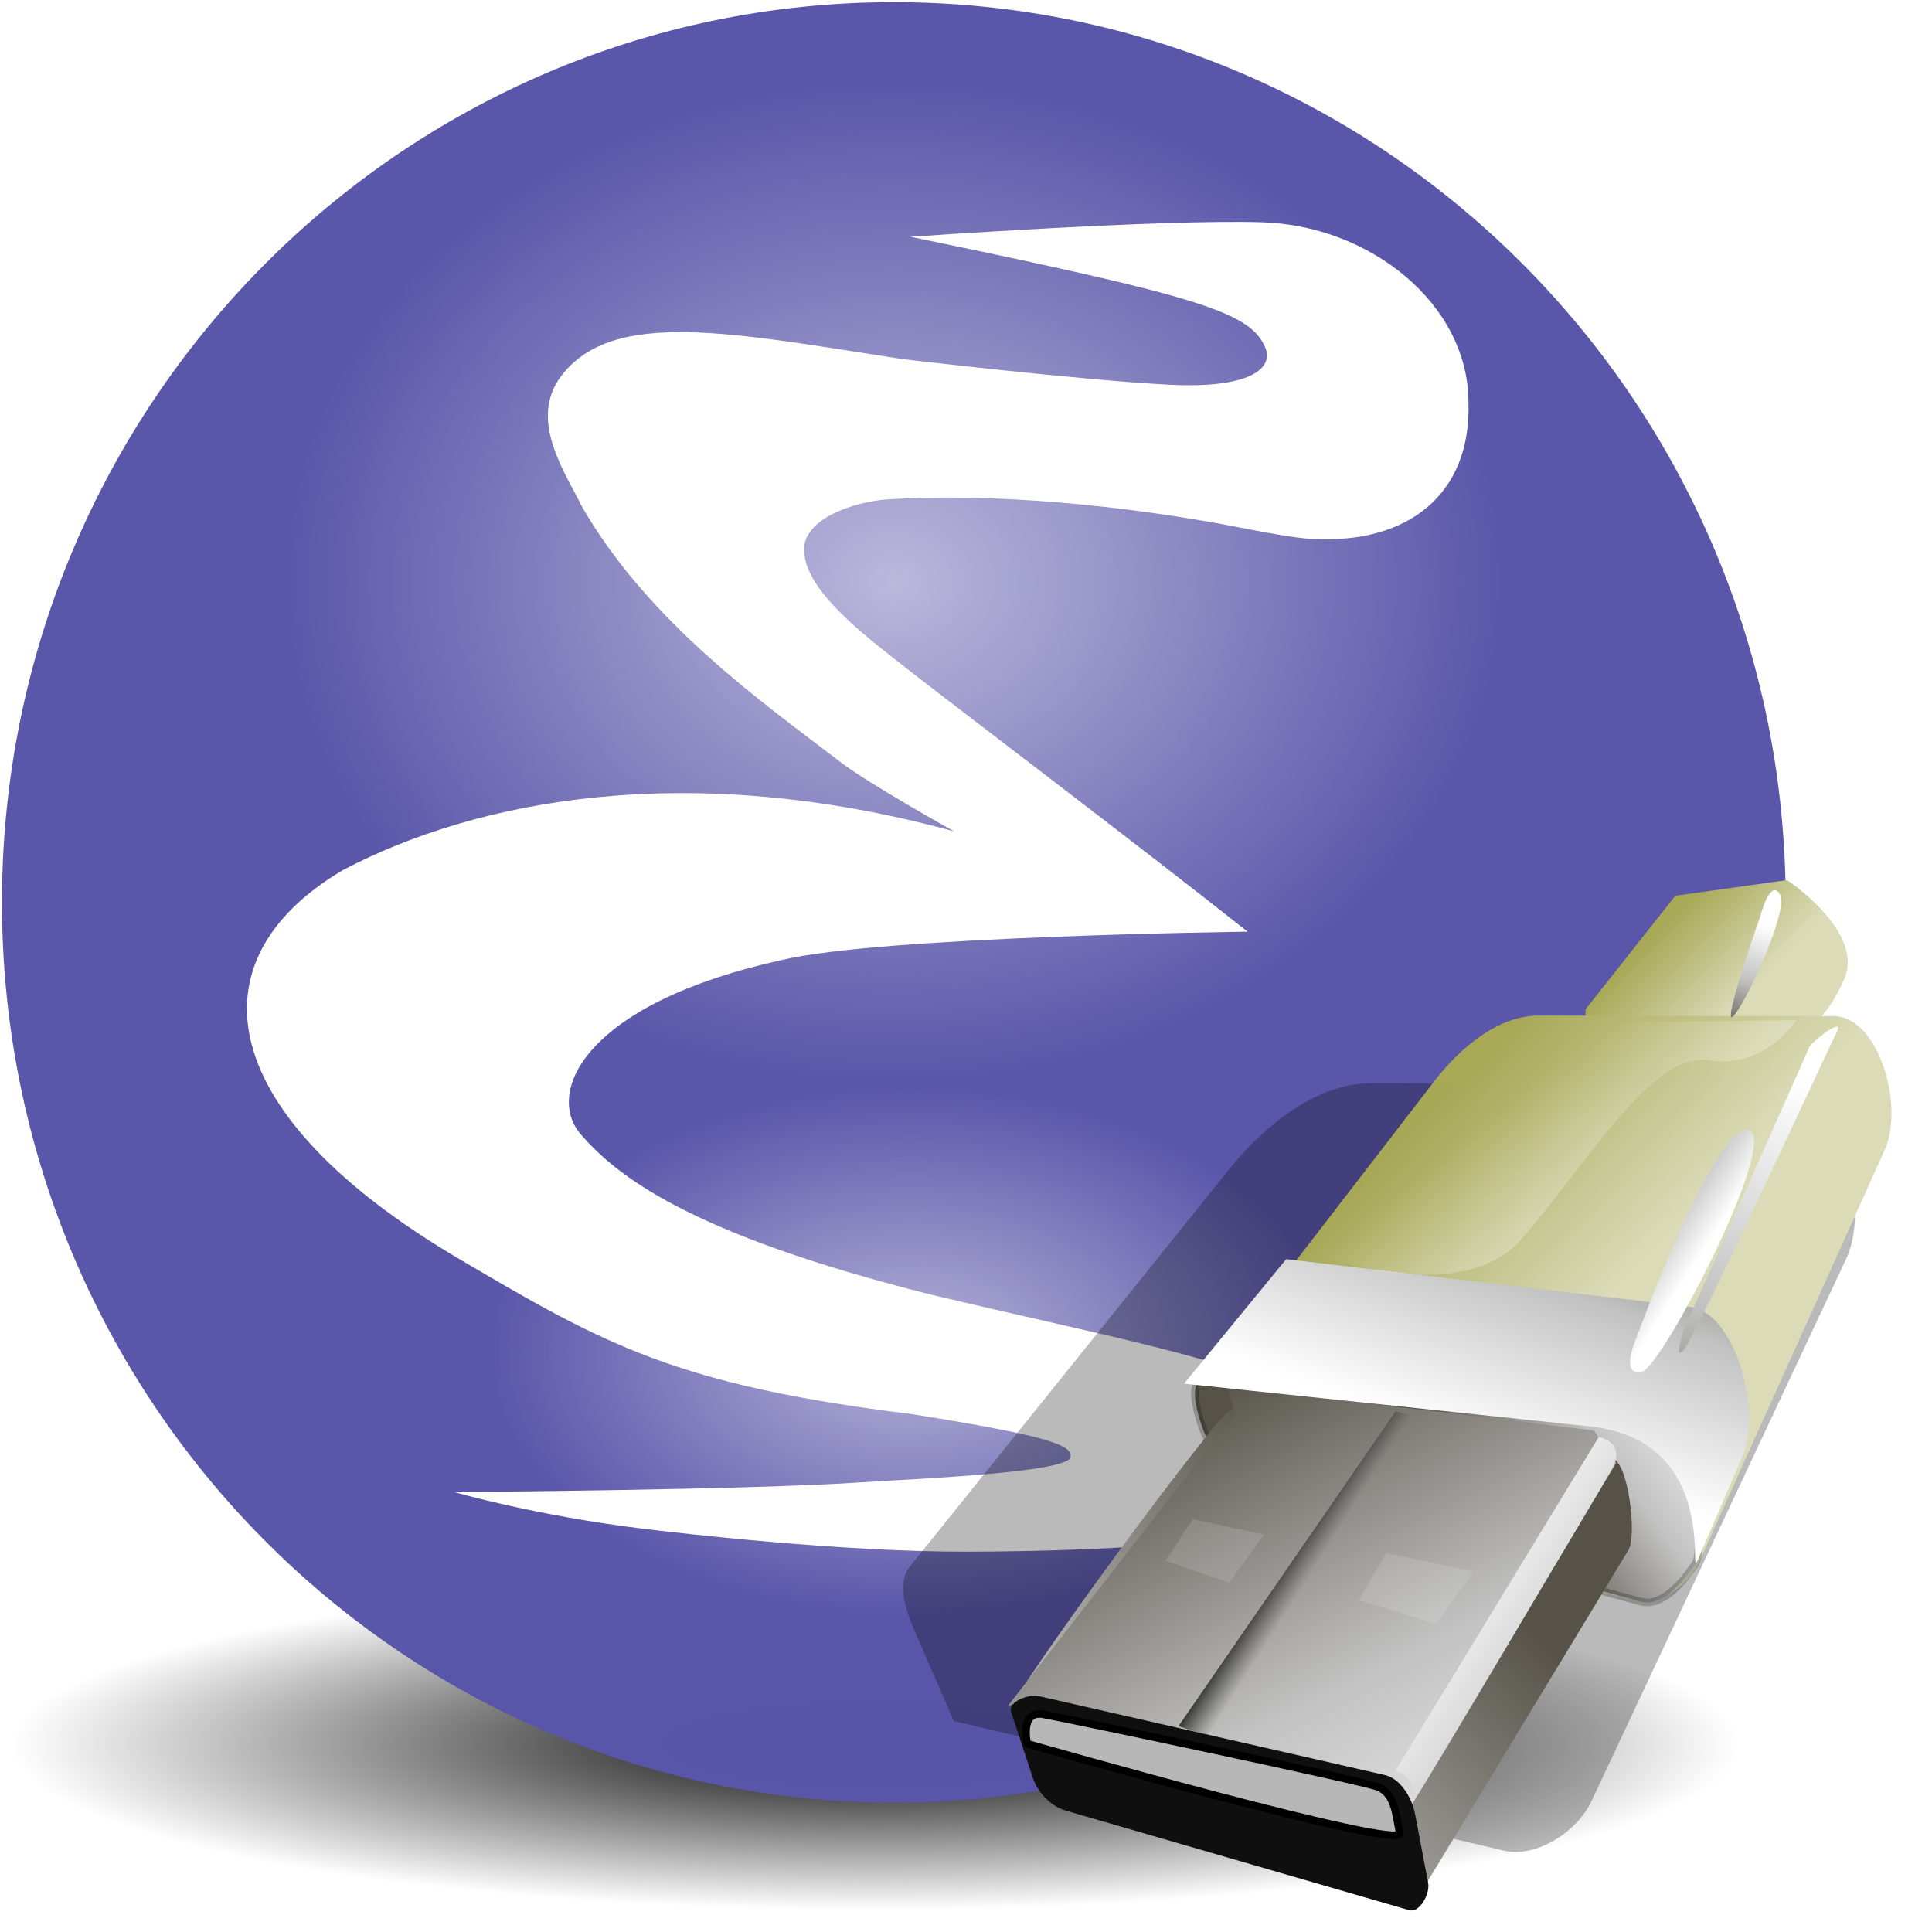 <?xml version="1.0" encoding="UTF-8" standalone="no"?>
<!-- Created with Inkscape (http://www.inkscape.org/) -->

<svg
   xmlns:dc="http://purl.org/dc/elements/1.1/"
   xmlns:cc="http://creativecommons.org/ns#"
   xmlns:rdf="http://www.w3.org/1999/02/22-rdf-syntax-ns#"
   xmlns:svg="http://www.w3.org/2000/svg"
   xmlns="http://www.w3.org/2000/svg"
   xmlns:xlink="http://www.w3.org/1999/xlink"
   version="1.0"
   width="48"
   height="48"
   viewBox="0.171 0.201 512 512"
   id="svg4768"
   xml:space="preserve">
<defs
   id="defs4770"><linearGradient
   id="linearGradient3294"><stop
     id="stop3296"
     style="stop-color:#6376e6;stop-opacity:1"
     offset="0" /><stop
     id="stop3302"
     style="stop-color:#222989;stop-opacity:1"
     offset="0.501" /><stop
     id="stop3298"
     style="stop-color:#00003d;stop-opacity:1"
     offset="1" /></linearGradient><linearGradient
   id="linearGradient3284"><stop
     id="stop3286"
     style="stop-color:#000000;stop-opacity:1"
     offset="0" /><stop
     id="stop3292"
     style="stop-color:#000000;stop-opacity:0.498"
     offset="0.848" /><stop
     id="stop3288"
     style="stop-color:#000000;stop-opacity:0"
     offset="1" /></linearGradient><linearGradient
   id="linearGradient3274"><stop
     id="stop3276"
     style="stop-color:#000000;stop-opacity:1"
     offset="0" /><stop
     id="stop3278"
     style="stop-color:#000000;stop-opacity:0"
     offset="1" /></linearGradient><linearGradient
   id="linearGradient3262"><stop
     id="stop3264"
     style="stop-color:#000000;stop-opacity:1"
     offset="0" /><stop
     id="stop3266"
     style="stop-color:#000000;stop-opacity:0"
     offset="1" /></linearGradient><linearGradient
   id="linearGradient3242"><stop
     id="stop3244"
     style="stop-color:#282828;stop-opacity:1"
     offset="0" /><stop
     id="stop3252"
     style="stop-color:#808080;stop-opacity:1"
     offset="0.393" /><stop
     id="stop3246"
     style="stop-color:#d9d9d9;stop-opacity:1"
     offset="1" /></linearGradient><linearGradient
   id="linearGradient3202"><stop
     id="stop3204"
     style="stop-color:#2b2b2b;stop-opacity:1"
     offset="0" /><stop
     id="stop3250"
     style="stop-color:#828383;stop-opacity:1"
     offset="0.5" /><stop
     id="stop3206"
     style="stop-color:#dadbdb;stop-opacity:1"
     offset="1" /></linearGradient><linearGradient
   id="linearGradient4966"><stop
     id="stop4968"
     style="stop-color:#b6b3d8;stop-opacity:1"
     offset="0" /><stop
     id="stop4970"
     style="stop-color:#b6b3d8;stop-opacity:0"
     offset="1" /></linearGradient><linearGradient
   id="linearGradient4938"><stop
     id="stop4940"
     style="stop-color:#000000;stop-opacity:1"
     offset="0" /><stop
     id="stop4942"
     style="stop-color:#000000;stop-opacity:0"
     offset="1" /></linearGradient><linearGradient
   id="linearGradient4898"><stop
     id="stop4900"
     style="stop-color:#bab8db;stop-opacity:1"
     offset="0" /><stop
     id="stop4902"
     style="stop-color:#5955a9;stop-opacity:0.992"
     offset="1" /></linearGradient><linearGradient
   id="linearGradient4876"><stop
     id="stop4878"
     style="stop-color:#d3d2e8;stop-opacity:1"
     offset="0" /><stop
     id="stop4880"
     style="stop-color:#5955a9;stop-opacity:0.992"
     offset="1" /></linearGradient>
<radialGradient
   cx="20.952"
   cy="-108.969"
   r="266.765"
   fx="20.952"
   fy="-108.969"
   id="radialGradient4892"
   xlink:href="#linearGradient4898"
   gradientUnits="userSpaceOnUse"
   gradientTransform="matrix(0.682,0,0,0.591,-3.852,-28.935)" /><radialGradient
   cx="233.888"
   cy="471.262"
   r="170.494"
   fx="233.888"
   fy="471.262"
   id="radialGradient4944"
   xlink:href="#linearGradient4938"
   gradientUnits="userSpaceOnUse"
   gradientTransform="matrix(1,0,0,0.185,0,383.885)" /><radialGradient
   cx="299.701"
   cy="371.764"
   r="76.696"
   fx="299.701"
   fy="371.764"
   id="radialGradient4972"
   xlink:href="#linearGradient4966"
   gradientUnits="userSpaceOnUse"
   gradientTransform="matrix(1,0,0,0.912,0,32.655)" /><radialGradient
   cx="289.441"
   cy="390.452"
   r="17.677"
   fx="289.441"
   fy="390.452"
   id="radialGradient3210"
   xlink:href="#linearGradient3202"
   gradientUnits="userSpaceOnUse"
   gradientTransform="matrix(0.415,0.33,-0.506,0.636,346.953,49.48)" /><radialGradient
   cx="283.507"
   cy="382.148"
   r="17.677"
   fx="283.507"
   fy="382.148"
   id="radialGradient3238"
   xlink:href="#linearGradient3202"
   gradientUnits="userSpaceOnUse"
   gradientTransform="matrix(0.415,0.33,-0.506,0.636,448.41,-65.398)" /><radialGradient
   cx="418.456"
   cy="181.19"
   r="63.069"
   fx="418.456"
   fy="181.19"
   id="radialGradient3248"
   xlink:href="#linearGradient3242"
   gradientUnits="userSpaceOnUse"
   gradientTransform="matrix(-0.066,-0.06,1.687,-1.852,171.908,540.515)" /><radialGradient
   cx="354.517"
   cy="357.336"
   r="33.712"
   fx="354.517"
   fy="357.336"
   id="radialGradient3268"
   xlink:href="#linearGradient3262"
   gradientUnits="userSpaceOnUse"
   gradientTransform="matrix(0.406,-0.033,0.103,4.399,177.233,-1191.66)" /><radialGradient
   cx="510.585"
   cy="223.555"
   r="132.283"
   fx="510.585"
   fy="223.555"
   id="radialGradient3280"
   xlink:href="#linearGradient3274"
   gradientUnits="userSpaceOnUse"
   gradientTransform="matrix(-0.134,-0.115,0.308,-0.36,444.236,395.038)" /><radialGradient
   cx="284.467"
   cy="-158.178"
   r="110.297"
   fx="284.467"
   fy="-158.178"
   id="radialGradient3290"
   xlink:href="#linearGradient3284"
   gradientUnits="userSpaceOnUse"
   gradientTransform="matrix(-1.25,1.38,-0.096,-0.073,674.383,-70.591)" /><radialGradient
   cx="425.51"
   cy="356.623"
   r="143.342"
   fx="425.51"
   fy="356.623"
   id="radialGradient3300"
   xlink:href="#linearGradient3294"
   gradientUnits="userSpaceOnUse"
   gradientTransform="matrix(-0.101,-0.081,1.075,-1.34,13.843,784.793)" /><linearGradient
   id="linearGradient5698"><stop
     id="stop5700"
     style="stop-color:#5b5b5b;stop-opacity:0.819"
     offset="0" /><stop
     id="stop5702"
     style="stop-color:#ffffff;stop-opacity:0"
     offset="1" /></linearGradient><linearGradient
   id="linearGradient2900"><stop
     id="stop2902"
     style="stop-color:#dbdbb8;stop-opacity:1"
     offset="0" /><stop
     id="stop2904"
     style="stop-color:#a7a955;stop-opacity:0.992"
     offset="1" /></linearGradient><linearGradient
   id="linearGradient3207"><stop
     id="stop3209"
     style="stop-color:#234668;stop-opacity:1"
     offset="0" /><stop
     id="stop3211"
     style="stop-color:#0e467d;stop-opacity:1"
     offset="1" /></linearGradient><linearGradient
   id="linearGradient848"><stop
     id="stop849"
     style="stop-color:#565248;stop-opacity:1"
     offset="0" /><stop
     id="stop862"
     style="stop-color:#c2c2c2;stop-opacity:1"
     offset="0.5" /><stop
     id="stop850"
     style="stop-color:#ffffff;stop-opacity:1"
     offset="1" /></linearGradient><linearGradient
   id="linearGradient3219"><stop
     id="stop3221"
     style="stop-color:#565248;stop-opacity:1"
     offset="0" /><stop
     id="stop3223"
     style="stop-color:#c2c2c2;stop-opacity:1"
     offset="0.5" /><stop
     id="stop3225"
     style="stop-color:#ffffff;stop-opacity:1"
     offset="1" /></linearGradient><linearGradient
   id="linearGradient3228"><stop
     id="stop3230"
     style="stop-color:#565248;stop-opacity:1"
     offset="0" /><stop
     id="stop3232"
     style="stop-color:#c2c2c2;stop-opacity:1"
     offset="0.5" /><stop
     id="stop3234"
     style="stop-color:#ffffff;stop-opacity:1"
     offset="1" /></linearGradient><linearGradient
   id="linearGradient3237"><stop
     id="stop3239"
     style="stop-color:#565248;stop-opacity:1"
     offset="0" /><stop
     id="stop3241"
     style="stop-color:#c2c2c2;stop-opacity:1"
     offset="0.5" /><stop
     id="stop3243"
     style="stop-color:#ffffff;stop-opacity:1"
     offset="1" /></linearGradient><linearGradient
   id="linearGradient3246"><stop
     id="stop3248"
     style="stop-color:#565248;stop-opacity:1"
     offset="0" /><stop
     id="stop3250-1"
     style="stop-color:#c2c2c2;stop-opacity:1"
     offset="0.5" /><stop
     id="stop3252-7"
     style="stop-color:#ffffff;stop-opacity:1"
     offset="1" /></linearGradient><linearGradient
   id="linearGradient897"><stop
     id="stop898"
     style="stop-color:#121212;stop-opacity:1"
     offset="0" /><stop
     id="stop900"
     style="stop-color:#3f3f3f;stop-opacity:0"
     offset="1" /></linearGradient><linearGradient
   id="linearGradient3259"><stop
     id="stop3261"
     style="stop-color:#565248;stop-opacity:1"
     offset="0" /><stop
     id="stop3263"
     style="stop-color:#c2c2c2;stop-opacity:1"
     offset="0.5" /><stop
     id="stop3265"
     style="stop-color:#ffffff;stop-opacity:1"
     offset="1" /></linearGradient><linearGradient
   id="linearGradient3268"><stop
     id="stop3270"
     style="stop-color:#565248;stop-opacity:1"
     offset="0" /><stop
     id="stop3272"
     style="stop-color:#c2c2c2;stop-opacity:1"
     offset="0.5" /><stop
     id="stop3274"
     style="stop-color:#ffffff;stop-opacity:1"
     offset="1" /></linearGradient><linearGradient
   id="linearGradient3277"><stop
     id="stop3279"
     style="stop-color:#565248;stop-opacity:1"
     offset="0" /><stop
     id="stop3281"
     style="stop-color:#c2c2c2;stop-opacity:1"
     offset="0.5" /><stop
     id="stop3283"
     style="stop-color:#ffffff;stop-opacity:1"
     offset="1" /></linearGradient><linearGradient
   x1="56.597"
   y1="194.814"
   x2="62.27"
   y2="124.628"
   id="linearGradient5789"
   xlink:href="#linearGradient1105"
   gradientUnits="userSpaceOnUse"
   gradientTransform="matrix(1.687,0,0,0.593,-7.857,6.786)" /><linearGradient
   id="linearGradient1105"><stop
     id="stop1106"
     style="stop-color:#ffffff;stop-opacity:1"
     offset="0" /><stop
     id="stop1107"
     style="stop-color:#ffffff;stop-opacity:0"
     offset="1" /></linearGradient><linearGradient
   x1="-30.665"
   y1="325.067"
   x2="-35.8"
   y2="279.817"
   id="linearGradient3254-4"
   xlink:href="#linearGradient2900-0"
   gradientUnits="userSpaceOnUse"
   gradientTransform="matrix(1.395,-1.123,1.123,1.395,122.752,-176.37)" /><linearGradient
   id="linearGradient2900-0"><stop
     id="stop2902-9"
     style="stop-color:#302d59;stop-opacity:1"
     offset="0" /><stop
     id="stop2904-4"
     style="stop-color:#0e467d;stop-opacity:1"
     offset="1" /></linearGradient><filter
   x="-0.217"
   y="-0.268"
   width="1.434"
   height="1.536"
   color-interpolation-filters="sRGB"
   id="filter4068"><feGaussianBlur
     id="feGaussianBlur4070"
     stdDeviation="20.175" /></filter><linearGradient
   x1="10.003"
   y1="343.763"
   x2="6.718"
   y2="321.757"
   id="linearGradient4151"
   xlink:href="#linearGradient2900"
   gradientUnits="userSpaceOnUse"
   gradientTransform="matrix(1.285,-1.034,0.794,0.987,162.01,-57.627)" /><linearGradient
   x1="-30.665"
   y1="325.067"
   x2="-35.8"
   y2="279.817"
   id="linearGradient4153"
   xlink:href="#linearGradient2900"
   gradientUnits="userSpaceOnUse"
   gradientTransform="matrix(1.126,-0.906,0.906,1.126,162.01,-57.627)" /><linearGradient
   x1="-92.296"
   y1="290.005"
   x2="-39.656"
   y2="292.626"
   id="linearGradient4155"
   xlink:href="#linearGradient848"
   gradientUnits="userSpaceOnUse"
   gradientTransform="matrix(1.01,-0.812,1.011,1.256,162.01,-57.627)" /><linearGradient
   x1="-77.301"
   y1="417.938"
   x2="-202.12"
   y2="435.791"
   id="linearGradient4157"
   xlink:href="#linearGradient848"
   gradientUnits="userSpaceOnUse"
   gradientTransform="matrix(1.296,-1.043,0.787,0.979,162.01,-57.627)" /><linearGradient
   x1="-80.086"
   y1="355.245"
   x2="-122.43"
   y2="483.128"
   id="linearGradient4159"
   xlink:href="#linearGradient848"
   gradientUnits="userSpaceOnUse"
   gradientTransform="matrix(1.354,-1.089,0.754,0.937,162.01,-57.627)" /><linearGradient
   x1="-29.34"
   y1="605.104"
   x2="-76.779"
   y2="538.385"
   id="linearGradient4161"
   xlink:href="#linearGradient848"
   gradientUnits="userSpaceOnUse"
   gradientTransform="matrix(1.731,-1.393,0.589,0.733,162.01,-57.627)" /><linearGradient
   x1="-22.038"
   y1="299.239"
   x2="-70.308"
   y2="332.961"
   id="linearGradient4163"
   xlink:href="#linearGradient848"
   gradientUnits="userSpaceOnUse"
   gradientTransform="matrix(1.088,-0.875,0.938,1.166,162.01,-57.627)" /><linearGradient
   x1="-71.23"
   y1="554.611"
   x2="-65.326"
   y2="560.914"
   id="linearGradient4165"
   xlink:href="#linearGradient897"
   gradientUnits="userSpaceOnUse"
   gradientTransform="matrix(1.919,-1.544,0.532,0.661,162.01,-57.627)" /><linearGradient
   x1="-23.115"
   y1="444.439"
   x2="-11.899"
   y2="462.719"
   id="linearGradient4167"
   xlink:href="#linearGradient848"
   gradientUnits="userSpaceOnUse"
   gradientTransform="matrix(1.586,-1.276,0.643,0.8,162.01,-57.627)" /><linearGradient
   x1="-55.5"
   y1="495.637"
   x2="7.927"
   y2="475.027"
   id="linearGradient4169"
   xlink:href="#linearGradient848"
   gradientUnits="userSpaceOnUse"
   gradientTransform="matrix(1.646,-1.324,0.62,0.771,162.01,-57.627)" /><linearGradient
   x1="-0.523"
   y1="381.945"
   x2="15.628"
   y2="374.657"
   id="linearGradient4171"
   xlink:href="#linearGradient848"
   gradientUnits="userSpaceOnUse"
   gradientTransform="matrix(1.431,-1.151,0.713,0.886,162.01,-57.627)" /><linearGradient
   x1="56.597"
   y1="194.814"
   x2="62.27"
   y2="124.628"
   id="linearGradient4173"
   xlink:href="#linearGradient1105"
   gradientUnits="userSpaceOnUse"
   gradientTransform="matrix(3.244,-2.61,0.917,1.14,63.805,324.097)" /><linearGradient
   x1="56.597"
   y1="194.814"
   x2="62.27"
   y2="124.628"
   id="linearGradient4176"
   xlink:href="#linearGradient1105"
   gradientUnits="userSpaceOnUse"
   gradientTransform="matrix(3.323,-2.779,0.939,1.213,72.448,317.598)" /><linearGradient
   x1="-0.523"
   y1="381.945"
   x2="15.628"
   y2="374.657"
   id="linearGradient4180"
   xlink:href="#linearGradient848"
   gradientUnits="userSpaceOnUse"
   gradientTransform="matrix(1.465,-1.225,0.731,0.944,173.033,-88.754)" /><linearGradient
   x1="-55.5"
   y1="495.637"
   x2="7.927"
   y2="475.027"
   id="linearGradient4183"
   xlink:href="#linearGradient848"
   gradientUnits="userSpaceOnUse"
   gradientTransform="matrix(1.686,-1.41,0.635,0.82,173.033,-88.754)" /><linearGradient
   x1="-23.115"
   y1="444.439"
   x2="-11.899"
   y2="462.719"
   id="linearGradient4186"
   xlink:href="#linearGradient848"
   gradientUnits="userSpaceOnUse"
   gradientTransform="matrix(1.625,-1.359,0.659,0.851,173.033,-88.754)" /><linearGradient
   x1="-71.23"
   y1="554.611"
   x2="-65.326"
   y2="560.914"
   id="linearGradient4189"
   xlink:href="#linearGradient897"
   gradientUnits="userSpaceOnUse"
   gradientTransform="matrix(1.966,-1.644,0.545,0.703,173.033,-88.754)" /><linearGradient
   x1="-22.038"
   y1="299.239"
   x2="-70.308"
   y2="332.961"
   id="linearGradient4192"
   xlink:href="#linearGradient848"
   gradientUnits="userSpaceOnUse"
   gradientTransform="matrix(1.114,-0.932,0.961,1.241,173.033,-88.754)" /><linearGradient
   x1="-29.34"
   y1="605.104"
   x2="-76.779"
   y2="538.385"
   id="linearGradient4197"
   xlink:href="#linearGradient848"
   gradientUnits="userSpaceOnUse"
   gradientTransform="matrix(1.773,-1.483,0.604,0.78,173.033,-88.754)" /><linearGradient
   x1="-80.086"
   y1="355.245"
   x2="-122.43"
   y2="483.128"
   id="linearGradient4201"
   xlink:href="#linearGradient848"
   gradientUnits="userSpaceOnUse"
   gradientTransform="matrix(1.387,-1.16,0.772,0.997,173.033,-88.754)" /><linearGradient
   x1="-77.301"
   y1="417.938"
   x2="-202.12"
   y2="435.791"
   id="linearGradient4204"
   xlink:href="#linearGradient848"
   gradientUnits="userSpaceOnUse"
   gradientTransform="matrix(1.327,-1.11,0.806,1.042,173.033,-88.754)" /><linearGradient
   x1="-92.296"
   y1="290.005"
   x2="-39.656"
   y2="292.626"
   id="linearGradient4207"
   xlink:href="#linearGradient848"
   gradientUnits="userSpaceOnUse"
   gradientTransform="matrix(1.034,-0.865,1.035,1.337,173.033,-88.754)" /><linearGradient
   x1="-30.665"
   y1="325.067"
   x2="-35.8"
   y2="279.817"
   id="linearGradient4210"
   xlink:href="#linearGradient2900"
   gradientUnits="userSpaceOnUse"
   gradientTransform="matrix(1.153,-0.965,0.928,1.199,173.033,-88.754)" /><linearGradient
   x1="10.003"
   y1="343.763"
   x2="6.718"
   y2="321.757"
   id="linearGradient4213"
   xlink:href="#linearGradient2900"
   gradientUnits="userSpaceOnUse"
   gradientTransform="matrix(1.316,-1.101,0.813,1.051,173.033,-88.754)" /></defs>
<path
   d="m 404.382,471.262 c 0.019,17.461 -76.319,31.618 -170.494,31.618 -94.175,0 -170.513,-14.157 -170.494,-31.618 -0.019,-17.461 76.319,-31.618 170.494,-31.618 94.175,0 170.513,14.157 170.494,31.618 z"
   transform="matrix(1.343,0,0,1.393,-81.887,-193.706)"
   id="path4912"
   style="fill:url(#radialGradient4944) #000000;fill-opacity:1;stroke:#7b0000;stroke-width:0pt;stroke-miterlimit:4;stroke-opacity:1;stroke-dasharray:none" /><path
   d="m 277.197,7.985 c 0,157.045 -119.435,284.354 -266.765,284.354 -147.33,0 -266.765,-127.31 -266.765,-284.354 0,-157.045 119.435,-284.354 266.765,-284.354 147.33,0 266.765,127.31 266.765,284.354 z"
   transform="matrix(0.886,0,0,0.839,227.802,232.649)"
   id="path4864"
   style="fill:url(#radialGradient4892) #000000;fill-opacity:1;stroke:#7b0000;stroke-width:0pt;stroke-miterlimit:4;stroke-opacity:1;stroke-dasharray:none" /><path
   d="m 376.398,371.764 c 0.012,38.645 -34.33,69.979 -76.696,69.979 -42.367,0 -76.708,-31.334 -76.696,-69.979 -0.012,-38.645 34.33,-69.979 76.696,-69.979 42.367,0 76.708,31.334 76.696,69.979 l 0,0 z"
   transform="matrix(1.459,0,0,1,-195.741,-13.474)"
   id="path4946"
   style="fill:url(#radialGradient4972) #000000;fill-opacity:1;stroke:#7b0000;stroke-width:0pt;stroke-miterlimit:4;stroke-opacity:1;stroke-dasharray:none" /><path
   d="m 120.527,395.602 c 0,0 21.008,6.1 48.972,9.587 11.325,1.412 54.413,6.348 87.449,6.219 0,0 40.236,0.046 62.445,-3.109 23.239,-3.301 36.405,-7.514 43.732,-15.922 0.191,-2.005 3.537,-8.539 -5.497,-14.841 -23.094,-16.111 -52.95,-20.52 -110.941,-34.292 -64.127,-16.123 -83.291,-31.561 -92.865,-42.735 -9.077,-11.198 1.704,-34.454 53.377,-45.862 26.162,-6.367 123.603,-7.536 123.603,-7.536 -27.955,-22.195 -80.438,-61.931 -91.165,-70.381 -9.409,-7.411 -24.57,-18.785 -26.2,-28.948 -2.199,-9.894 13.375,-14.657 21.62,-15.207 26.567,-1.832 62.844,1.283 95.09,7.695 16.209,3.223 19.055,2.748 19.055,2.748 23.085,1.099 41.041,-10.993 40.125,-36.46 -0.183,-25.834 -26.012,-46.549 -54.599,-47.453 -26.92,-0.852 -93.258,3.848 -93.258,3.848 77.318,15.94 89.958,20.008 93.991,29.315 2.382,5.497 -3.979,10.962 -25.284,9.894 -23.195,-1.162 -70.722,-6.779 -70.722,-6.779 -45.255,-6.962 -76.768,-13.558 -90.51,4.397 -8.977,11.73 1.283,26.017 5.313,34.445 17.955,31.33 49.004,52.825 68.707,67.974 7.413,5.7 30.048,18.322 30.048,18.322 -70.356,-19.238 -126.42,-8.428 -161.965,10.26 -40.858,24.185 -33.869,64.997 30.964,103.152 38.293,22.536 57.359,33.362 120.055,41.059 36.647,5.843 42.108,8.234 41.829,11.285 -0.392,4.295 -43.376,5.922 -55.19,6.737 -30.057,2.073 -107.789,2.591 -108.178,2.591 z"
   id="path4839"
   style="fill:#ffffff;fill-opacity:1;fill-rule:evenodd;stroke:#000000;stroke-width:0pt;stroke-linecap:butt;stroke-linejoin:miter;stroke-miterlimit:4;stroke-opacity:1;stroke-dasharray:none" /><rect
   width="512"
   height="512"
   x="0.171"
   y="0.201"
   id="rect4772"
   style="fill:none;display:none" />



<g
   id="g4788"
   style="display:none">
	<g
   id="g4790"
   style="display:inline">
	</g>
</g>


<g
   id="g4806"
   style="display:none">
	<g
   id="g4808"
   style="display:inline">
		<path
   d="m 349.098,256.651 c -0.265,-0.254 37.637,27.605 39.421,25.012 6.362,-9.252 82.046,-93.137 84.784,-116.236 0.242,-2.003 -0.516,-4.096 -0.516,-4.096 0,0 -1.19,-0.144 -6.325,-4.314 -2.692,-2.192 -5.483,-4.581 -5.483,-4.581 -16.054,0.998 -57.885,41.559 -111.062,103.568"
   id="path4810"
   style="fill:#050505;display:none" />
	</g>
</g>



<g
   id="g4796"
   style="stroke:none">

	<g
   id="g4800"
   style="stroke:none">

	</g>
</g><g
   id="g4774">

</g><path
   d="m 333.102,429.241 128.732,30.441 c 7.631,1.804 17.178,-4.431 20.503,-11.533 l 59.636,-127.405 c 6.281,-13.42 -1.808,-41.203 -16.625,-41.225 l -94.422,-0.137 c -13.005,-0.019 -25.233,10.075 -33.363,20.226 l -74.678,93.244 c -3.91,4.882 0.032,12.854 2.516,18.594 l 7.7,17.796 z"
   transform="matrix(1.132,0,0,1.128,-124.13,-27.888)"
   id="path832-8"
   style="opacity:0.521;fill:#000000;fill-opacity:1;fill-rule:evenodd;stroke-width:1pt;filter:url(#filter4068)" /><path
   d="m 420.362,267.669 23.781,-30.082 29.612,-4.151 c 0,0 20.924,13.776 15.05,26.507 -5.874,12.73 -9.538,11.53 -9.538,11.53 l -8.942,16.718 -50.04,-10.751 0.076,-9.771 z"
   id="path839"
   style="fill:url(#linearGradient4213);fill-opacity:1;fill-rule:evenodd;stroke-width:1pt" /><path
   d="m 326.998,398.099 106.416,26.153 c 6.308,1.55 14.201,-3.807 16.949,-9.909 l 49.298,-109.461 c 5.193,-11.53 -1.494,-35.4 -13.743,-35.419 l -78.054,-0.118 c -10.751,-0.016 -20.859,8.656 -27.58,17.378 l -61.733,80.111 c -3.232,4.194 0.027,11.043 2.08,15.975 l 6.366,15.289 z"
   id="path832"
   style="fill:url(#linearGradient4210);fill-opacity:1;fill-rule:evenodd;stroke-width:1pt" /><path
   d="m 326.934,395.229 107.955,29.39 c 6.27,1.707 12.028,-6.327 14.597,-10.075 2.59,-3.943 0.685,-39.928 -28.118,-38.235 l -102.441,-9.813 c -4.072,-0.39 -1.226,9.462 0.5,13.607 l 7.506,15.126 z"
   id="path906"
   style="fill:url(#linearGradient4207);fill-opacity:1;fill-rule:evenodd;stroke:#000000;stroke-width:1.509pt;stroke-opacity:0.223" /><path
   d="m 378.73,498.406 53.018,-87.481 c 2.276,-3.755 -0.087,-23.577 -4.323,-24.135 l -100.745,-13.254 c -2.786,-0.367 -59.364,76.809 -58.457,79.571 l 5.696,17.351 c 1.308,3.984 4.831,7.65 8.732,8.781 l 91.038,26.397 c 2.758,0.8 3.514,-4.712 5.041,-7.231 z"
   id="path835"
   style="fill:url(#linearGradient4204);fill-opacity:1;fill-rule:evenodd;stroke-width:1pt" /><path
   d="m 267.659,451.779 59.859,-76.859 -2.267,-7.345 97.307,11.737 5.931,8.545 -54.428,91.049 -7.21,-7.181 -92.541,-21.954 c -2.251,-0.534 -8.104,3.874 -6.652,2.009 z"
   id="path830"
   style="fill:url(#linearGradient4201);fill-opacity:1;fill-rule:evenodd;stroke-width:1pt" /><path
   d="m 378.649,499.185 -3.462,-18.214 c -0.828,-4.354 -3.86,-9.422 -8.03,-10.373 l -91.612,-20.891 c -2.743,-0.626 -8.309,1.418 -7.403,4.18 l 5.696,17.351 c 1.308,3.984 4.831,7.65 8.732,8.781 l 91.038,26.397 c 2.758,0.8 5.596,-4.311 5.041,-7.231 z"
   id="path826"
   style="fill:#0f0f0f;fill-rule:evenodd;stroke-width:1pt" /><path
   d="m 369.963,469.497 53.891,-88.468 c 1.178,0.272 7.412,1.864 3.27,8.881 -4.142,7.017 -50.199,84.885 -51.402,86.142 -1.69,-4.388 -3.167,-5.687 -5.759,-6.556 z"
   id="path827"
   style="fill:url(#linearGradient4197);fill-opacity:1;fill-rule:evenodd;stroke-width:1pt" /><path
   d="m 360.271,424.293 20.57,6.253 9.782,-13.866 -23.01,-4.924 -7.342,12.537 z"
   id="path828"
   style="fill:#ffffff;fill-opacity:0.126;fill-rule:evenodd;stroke-width:3.5;stroke-linecap:round;stroke-linejoin:round;stroke-opacity:0.223" /><path
   d="m 325.892,419.637 9.285,-12.74 -18.9,-4.096 -7.21,11.005 16.825,5.832 z"
   id="path829"
   style="fill:#ffffff;fill-opacity:0.126;fill-rule:evenodd;stroke-width:3.5;stroke-linecap:round;stroke-linejoin:round;stroke-opacity:0.223" /><path
   d="m 421.915,378.249 c 34.382,4.012 25.487,41.61 28.139,35.463 l 11.991,-27.797 c 5.011,-11.616 -1.916,-37.959 -14.086,-39.396 l -106.937,-12.629 -27.063,32.999 107.957,11.36 z"
   id="path833"
   style="fill:url(#linearGradient4192);fill-opacity:1;fill-rule:evenodd;stroke-width:1pt" /><path
   d="m 312.476,457.658 8.493,2.762 54.231,-84.861 -5.163,-1.369 -57.562,83.468 z"
   id="path836"
   style="fill:url(#linearGradient4189);fill-opacity:1;fill-rule:evenodd;stroke-width:1pt" /><path
   d="m 433.314,356.103 c 0,0 21.228,-58.267 30.137,-56.476 8.909,1.79 -22.879,63.201 -28.285,64.168 -5.406,0.967 -1.851,-7.692 -1.851,-7.692 z"
   id="path837"
   style="fill:url(#linearGradient4186);fill-opacity:1;fill-rule:evenodd;stroke-width:1pt" /><path
   d="m 479.783,277.438 c 1.742,-2.167 9.133,-7.637 7.229,-3.913 -1.904,3.724 -37.642,81.233 -40.629,84.442 -2.987,3.209 0.234,-5.882 0.234,-5.882 l 33.166,-74.647 z"
   id="path838"
   style="fill:url(#linearGradient4183);fill-opacity:1;fill-rule:evenodd;stroke-width:1pt" /><path
   d="m 466.708,242.883 c 0,0 2.553,-9.953 5.144,-5.723 2.591,4.23 -9.571,30.038 -12.477,32.468 -2.906,2.43 7.334,-26.745 7.334,-26.745 z"
   id="path840"
   style="fill:url(#linearGradient4180);fill-opacity:1;fill-rule:evenodd;stroke-width:1pt" /><path
   d="m 272.401,462.306 c 0,0 -2.104,-8.902 4.223,-7.796 6.327,1.106 84.384,17.569 88.757,19.243 4.54,1.889 4.722,7.424 5.733,12.264 1.012,4.84 -98.713,-23.711 -98.713,-23.711 z"
   id="path923"
   style="fill:#b7b7b7;fill-rule:evenodd;stroke:#000000;stroke-width:1.509pt" /><path
   d="m 347.506,332.062 c 0,0 39.302,15.572 56.001,-3.609 16.699,-19.181 34.588,-49.791 49.426,-47.295 14.838,2.495 23.353,-10.587 23.353,-10.587 l -66.827,0.739 c -11.64,0.129 -22.516,9.499 -29.786,18.947 l -32.167,41.804 z"
   id="path1081"
   style="fill:url(#linearGradient4176);fill-opacity:1;fill-rule:evenodd;stroke:none" /></svg>